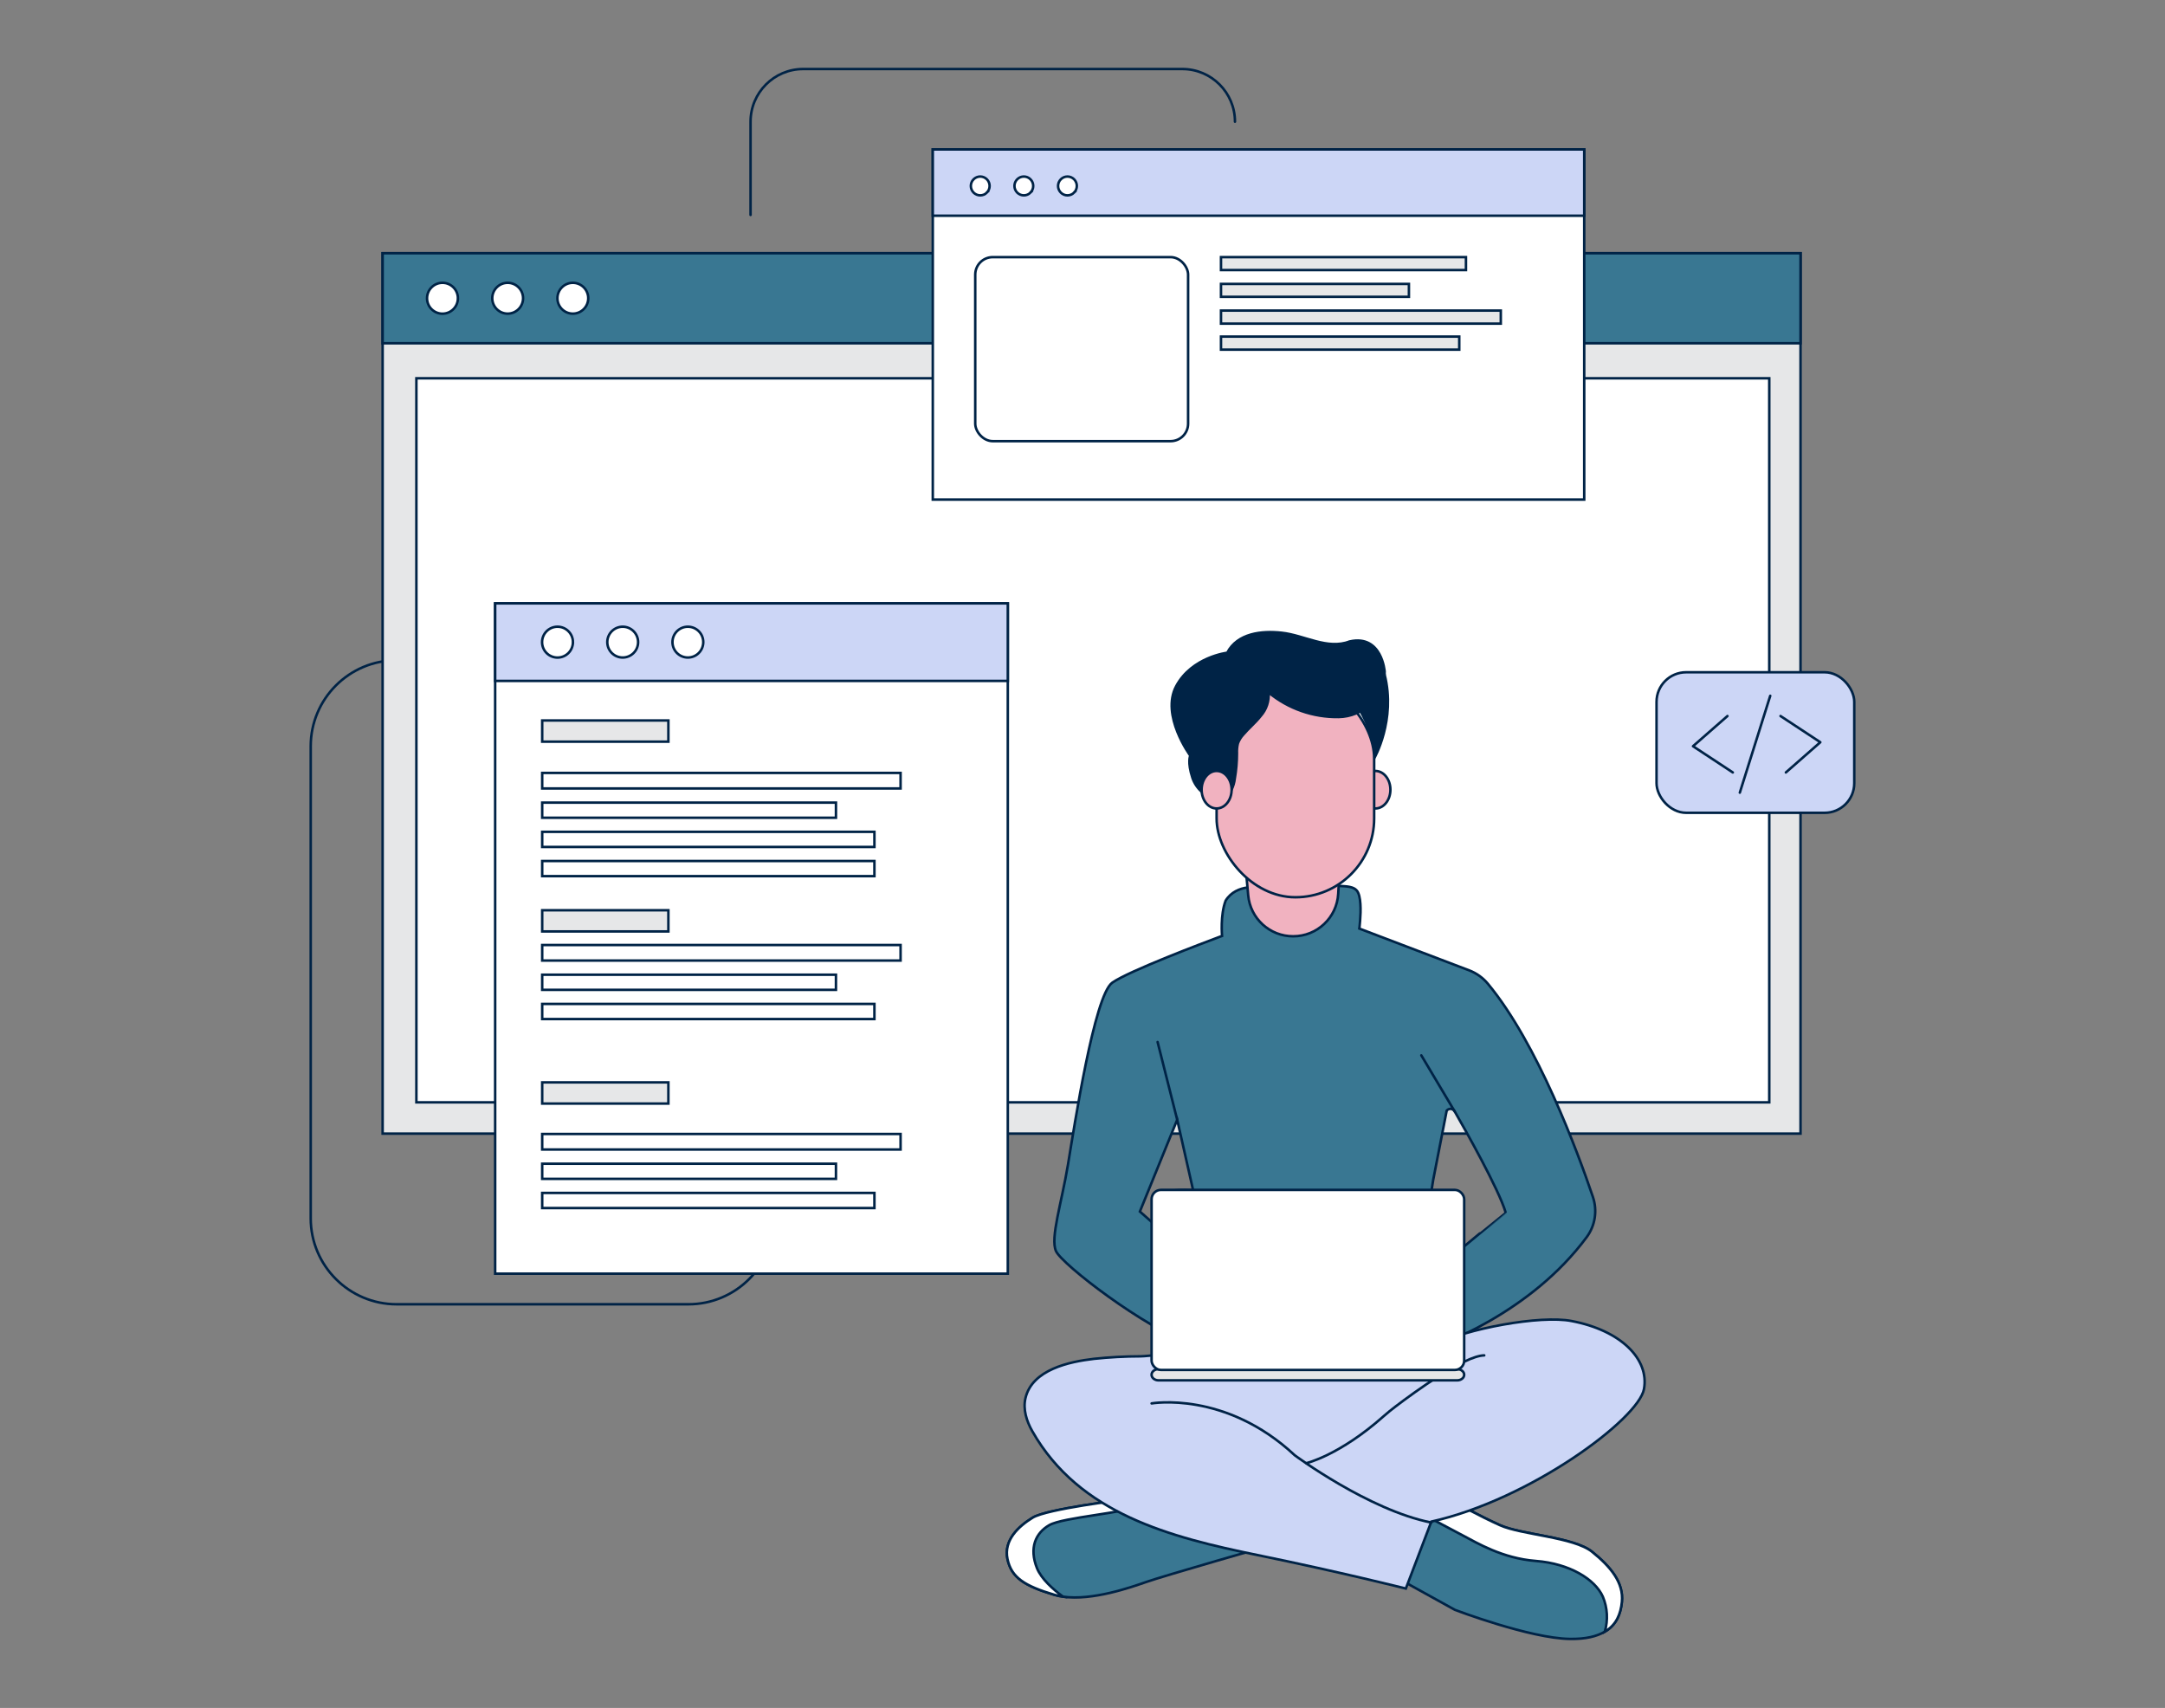 <?xml version="1.0" encoding="UTF-8"?>
<svg xmlns="http://www.w3.org/2000/svg" id="a" width="865.76" height="682.89" viewBox="0 0 865.76 682.89">
  <rect x="0" y="0" width="865.76" height="682.89" fill="#808080" stroke="none"/>
  <path d="M648.57,640.52c-.47,4.7-2.12,9.11-6.82,11.88-3.14,1.85-7.59,3-14,2.89-15.94-.21-45.93-11.61-45.93-11.61l-28.07-15.52,14.6-23.1,4-6.27,10.32,2.32s8.55,4.84,17.14,8.7,29.47,4.71,36.82,10.62,12.74,12.34,11.94,20.09Z" fill="#397792" stroke="#002346" stroke-miterlimit="10"></path>
  <path d="M648.57,640.52c-.47,4.7-2.12,9.11-6.82,11.88,1.35-4.62,1.07-9.56-.79-14-3.13-7-13.34-13.25-26.77-14.28s-23.69-7.31-29.07-10.12c-4.2-2.18-13.06-6.94-16.75-8.92l4-6.27,10.32,2.32s8.55,4.84,17.14,8.7,29.47,4.71,36.82,10.62,12.72,12.32,11.92,20.07Z" fill="#fff" stroke="#002346" stroke-miterlimit="10"></path>
  <g id="b">
    <path d="M167.14,264h-8.5c-18.99,0-34.39,15.4-34.39,34.39h0v188.71c0,18.99,15.4,34.39,34.39,34.39h116.61c18.99,0,34.39-15.4,34.39-34.39h0" fill="none" stroke="#002346" stroke-linecap="round" stroke-linejoin="round"></path>
    <path d="M300.14,85.94V48.66c0-11.61,9.39-21.03,21-21.06h151.65c11.63,0,21.06,9.43,21.06,21.06h0" fill="none" stroke="#002346" stroke-linecap="round" stroke-linejoin="round"></path>
  </g>
  <rect x="153.01" y="101.25" width="567" height="352" fill="#e6e7e8" stroke="#002346" stroke-miterlimit="10"></rect>
  <rect x="153.01" y="101.25" width="567" height="36" fill="#397792" stroke="#002346" stroke-miterlimit="10"></rect>
  <rect x="166.51" y="151.25" width="541" height="289.5" fill="#fff" stroke="#002346" stroke-miterlimit="10"></rect>
  <g>
    <path d="M183.11,119.24c0,3.41-2.75,6.17-6.16,6.18-3.41,0-6.17-2.75-6.18-6.16,0-3.41,2.75-6.17,6.16-6.18,0,0,.01,0,.02,0,3.4,0,6.16,2.76,6.16,6.16h0Z" fill="#fff" stroke="#002346" stroke-miterlimit="10"></path>
    <path d="M209.17,119.24c0,3.4-2.76,6.16-6.16,6.16-3.4,0-6.16-2.76-6.16-6.16,0-3.4,2.76-6.16,6.16-6.16s6.16,2.76,6.16,6.16h0Z" fill="#fff" stroke="#002346" stroke-miterlimit="10"></path>
    <circle cx="229.07" cy="119.24" r="6.16" fill="#fff" stroke="#002346" stroke-miterlimit="10"></circle>
  </g>
  <rect x="198.01" y="241.25" width="205" height="268" fill="#fff" stroke="#002346" stroke-miterlimit="10"></rect>
  <rect x="198.01" y="241.25" width="205" height="31" fill="#ccd6f6" stroke="#002346" stroke-miterlimit="10"></rect>
  <rect x="216.82" y="288.07" width="50.46" height="8.47" fill="#e6e7e8" stroke="#002346" stroke-miterlimit="10"></rect>
  <rect x="216.82" y="363.95" width="50.46" height="8.47" fill="#e6e7e8" stroke="#002346" stroke-miterlimit="10"></rect>
  <rect x="216.82" y="432.77" width="50.46" height="8.47" fill="#e6e7e8" stroke="#002346" stroke-miterlimit="10"></rect>
  <rect x="216.82" y="309.04" width="143.31" height="6.21" fill="#fff" stroke="#002346" stroke-miterlimit="10"></rect>
  <rect x="216.82" y="320.91" width="117.47" height="6.05" fill="#fff" stroke="#002346" stroke-miterlimit="10"></rect>
  <rect x="216.82" y="332.59" width="132.85" height="6.05" fill="#fff" stroke="#002346" stroke-miterlimit="10"></rect>
  <rect x="216.82" y="344.26" width="132.85" height="6.05" fill="#fff" stroke="#002346" stroke-miterlimit="10"></rect>
  <rect x="216.82" y="377.85" width="143.31" height="6.21" fill="#fff" stroke="#002346" stroke-miterlimit="10"></rect>
  <rect x="216.82" y="389.72" width="117.47" height="6.05" fill="#fff" stroke="#002346" stroke-miterlimit="10"></rect>
  <rect x="216.82" y="401.4" width="132.85" height="6.05" fill="#fff" stroke="#002346" stroke-miterlimit="10"></rect>
  <rect x="216.82" y="453.4" width="143.31" height="6.21" fill="#fff" stroke="#002346" stroke-miterlimit="10"></rect>
  <rect x="216.82" y="465.29" width="117.47" height="6.05" fill="#fff" stroke="#002346" stroke-miterlimit="10"></rect>
  <rect x="216.82" y="476.97" width="132.85" height="6.05" fill="#fff" stroke="#002346" stroke-miterlimit="10"></rect>
  <rect x="373.01" y="59.75" width="260.5" height="140" fill="#fff" stroke="#002346" stroke-miterlimit="10"></rect>
  <rect x="662.43" y="268.79" width="79.07" height="56.19" rx="11.84" ry="11.84" fill="#ccd6f6" stroke="#002346" stroke-miterlimit="10"></rect>
  <path d="M510.05,617.29s-45.47,13-51.83,15.29c-5.77,2-21.42,7.53-33.16,5.82-1.13-.16-2.26-.4-3.36-.72-11.9-3.55-17.25-6.86-18.82-14.34s4.36-13,10.07-16.52,36.67-7.22,36.67-7.22l7.48,2.2h0l52.95,15.49Z" fill="#397792" stroke="#002346" stroke-miterlimit="10"></path>
  <path d="M425.06,638.39c-1.13-.16-2.26-.4-3.36-.72-11.9-3.55-17.25-6.86-18.82-14.34s4.36-13,10.07-16.52,36.67-7.22,36.67-7.22l7.48,2.2c-6.78,3.13-32,4.84-37.5,8s-8.15,9.13-4.91,17.25c1.74,4.25,6.39,8.41,10.37,11.35Z" fill="#fff" stroke="#002346" stroke-miterlimit="10"></path>
  <path d="M595.01,393.36c-1.99-2.4-4.56-4.26-7.48-5.37l-43.35-16.49-.6-.23s.17-1.26,.31-3.14c.3-3.79,.46-10-1.33-12.06-2.65-3.13-10.15-.5-17.47-3.86s-20.86,2.65-20.86,2.65c0,0-9.78-1.8-14.11,5.26-2.19,5.69-1.44,14.11-1.44,14.11l-.9,.32c-5.66,2.11-36.45,13.7-43,18.36-7.2,5.1-15.17,57.42-17.72,72.79s-7.11,29.22-4.8,34.5,35.39,30.77,54.43,37.34,86.55,4.7,86.55,4.7c0,0,1.09-.29,3-.92,10.55-3.39,45.96-16.59,68.24-46.65,3.43-4.63,4.35-10.66,2.5-16.11-6.12-18.12-22.11-61.25-41.97-85.2Zm-131.67,84.21c-3.5,2.48-1.57,12.07-1.57,12.07l-5.94-5.23,14.92-36.71,6.37,28.22s-10.29-.79-13.78,1.67v-.02Zm119.43,23.32c-1.65,.84,4.7-16.8,1.69-20.8s-12.09-3.62-12.09-3.62l.77-4.81,5.38-27.6h0c.87-1.03,2.51-.89,3.18,.29,4.36,7.6,17.63,31.12,20.39,40.42,0,.05-20.16,16.14-19.32,16.14v-.02Z" fill="#397792" stroke="#002346" stroke-miterlimit="10"></path>
  <path d="M572.37,608.39l-10.19,26.76s-26-6.56-59.29-13.38c-34.83-7.14-71.2-16.37-90.06-49.48-2.29-4-3.83-8.79-2.75-13.31,2.72-11.43,17.6-14.54,27.4-15.68,6.16-.65,12.35-.99,18.55-1,3.14,0,13.56-1.71,16.09,.16,3.79,2.77,7.84,5.17,12.09,7.17,5.57,2.36,86.83-2.12,86.83-2.12,1.41-3.08,2.28-6.39,2.55-9.77,12.79-6.49,42.34-12,54.89-9.55,19.65,3.73,31.11,15.2,28.93,27.2s-45.58,44.23-85.04,53Z" fill="#ccd6f6" stroke="#002346" stroke-miterlimit="10"></path>
  <path d="M522.38,585.02s13.21-3.05,31-18.84c1.49-1.32,3.04-2.57,4.63-3.78,7.66-5.82,27.55-20.35,35.52-20.48" fill="none" stroke="#002346" stroke-linecap="round" stroke-linejoin="round"></path>
  <path d="M497.77,342.95l1.37,15c.83,9.31,8.65,16.44,18,16.4h0c9.56,.01,17.47-7.45,18-17l.76-13.38-38.13-1.02Z" fill="#f1b2c0" stroke="#002346" stroke-miterlimit="10"></path>
  <ellipse cx="550.01" cy="315.75" rx="6" ry="7.5" fill="#f1b2c0" stroke="#002346" stroke-miterlimit="10"></ellipse>
  <path d="M549.51,303.25s8.82-15.27,4.16-33.64l-17.76,4.37s13.1,11.26,13.6,29.26Z" fill="#002346" stroke="#002346" stroke-miterlimit="10"></path>
  <rect x="486.51" y="271.75" width="63" height="87" rx="31.5" ry="31.5" fill="#f1b2c0" stroke="#002346" stroke-miterlimit="10"></rect>
  <path d="M539.81,256.46c-9.15,3.45-18.1-2.48-27.34-3.47-7.84-.86-17.61,.13-21.72,8,0,0-14.11,1.67-20.38,13.33s5.6,27.81,5.6,27.81c0,0-1.21,2.55,.85,8.82,1.46,4.43,5.23,7.71,9.8,8.64h0c1.99-.31,3.8-1.29,5.15-2.76,.31-.34,.56-.73,.75-1.14,.66-1.38,1.09-2.86,1.26-4.39,.58-3.34,.87-6.71,.87-10.1-.07-1.32,.06-2.65,.36-3.94,.47-1.3,1.2-2.49,2.14-3.5,2.21-2.6,4.89-4.79,7-7.49,2.29-2.57,3.42-5.98,3.13-9.41,7.94,6.55,17.9,9.99,28.04,9.83,9.57-.15,17.69-7.52,18.34-17.08,.02-.35,.04-.72,.05-1.09,0,0-1.09-14.86-13.9-12.07Z" fill="#002346" stroke="#002346" stroke-miterlimit="10"></path>
  <ellipse cx="486.51" cy="315.75" rx="6" ry="7.5" fill="#f1b2c0" stroke="#002346" stroke-miterlimit="10"></ellipse>
  <line x1="470.75" y1="447.71" x2="462.91" y2="416.63" fill="none" stroke="#002346" stroke-linecap="round" stroke-linejoin="round"></line>
  <line x1="581.7" y1="444.35" x2="568.37" y2="421.97" fill="none" stroke="#002346" stroke-linecap="round" stroke-linejoin="round"></line>
  <path d="M582.71,551.91h-119.41c-1.54,0-2.8-1-2.8-2.24h0c0-1.24,1.25-2.24,2.8-2.24h119.41c1.54,0,2.8,1,2.8,2.24h0c0,1.24-1.25,2.24-2.8,2.24Z" fill="#e6e7e8" stroke="#002346" stroke-miterlimit="10"></path>
  <rect x="460.51" y="475.75" width="125" height="72" rx="3.74" ry="3.74" fill="#fff" stroke="#002346" stroke-miterlimit="10"></rect>
  <path d="M460.51,561.13s29.44-5.2,57.22,20.71c0,0,29.52,21.95,54.65,26.93" fill="none" stroke="#002346" stroke-linecap="round" stroke-linejoin="round"></path>
  <g>
    <path d="M229.11,256.74c0,3.41-2.75,6.17-6.16,6.18-3.41,0-6.17-2.75-6.18-6.16,0-3.41,2.75-6.17,6.16-6.18,0,0,.01,0,.02,0,3.4,0,6.16,2.76,6.16,6.16h0Z" fill="#fff" stroke="#002346" stroke-miterlimit="10"></path>
    <path d="M255.17,256.74c0,3.4-2.76,6.16-6.16,6.16-3.4,0-6.16-2.76-6.16-6.16,0-3.4,2.76-6.16,6.16-6.16s6.16,2.76,6.16,6.16h0Z" fill="#fff" stroke="#002346" stroke-miterlimit="10"></path>
    <circle cx="275.07" cy="256.74" r="6.16" fill="#fff" stroke="#002346" stroke-miterlimit="10"></circle>
  </g>
  <g>
    <line x1="695.73" y1="316.93" x2="707.9" y2="278.21" fill="none" stroke="#002346" stroke-linecap="round" stroke-linejoin="round"></line>
    <polyline points="712.01 286.29 727.93 296.77 714.15 308.85" fill="none" stroke="#002346" stroke-linecap="round" stroke-linejoin="round"></polyline>
    <polyline points="692.93 308.85 677.01 298.36 690.79 286.29" fill="none" stroke="#002346" stroke-linecap="round" stroke-linejoin="round"></polyline>
  </g>
  <rect x="373.01" y="59.75" width="260.5" height="26.5" fill="#ccd6f6" stroke="#002346" stroke-miterlimit="10"></rect>
  <path d="M394.65,77.01c-1.47,1.47-3.85,1.47-5.32,0s-1.47-3.85,0-5.32c1.47-1.47,3.85-1.47,5.31,0h0c1.46,1.47,1.46,3.85,0,5.32Z" fill="#fff" stroke="#002346" stroke-miterlimit="10"></path>
  <path d="M412.09,77.01c-1.47,1.47-3.85,1.47-5.32,0s-1.47-3.85,0-5.32c1.47-1.47,3.85-1.47,5.31,0h0c1.46,1.47,1.46,3.85,0,5.32Z" fill="#fff" stroke="#002346" stroke-miterlimit="10"></path>
  <path d="M429.53,77.01c-1.47,1.47-3.85,1.47-5.32,0s-1.47-3.85,0-5.32c1.47-1.47,3.85-1.47,5.31,0h0c1.46,1.47,1.46,3.85,0,5.32Z" fill="#fff" stroke="#002346" stroke-miterlimit="10"></path>
  <rect x="389.99" y="102.81" width="85.12" height="73.58" rx="6.99" ry="6.99" fill="none" stroke="#002346" stroke-linecap="round" stroke-linejoin="round"></rect>
  <rect x="488.26" y="102.81" width="97.96" height="5.17" fill="#e6e7e8" stroke="#002346" stroke-miterlimit="10"></rect>
  <rect x="488.26" y="113.52" width="75.15" height="5.16" fill="#e6e7e8" stroke="#002346" stroke-miterlimit="10"></rect>
  <rect x="488.26" y="124.18" width="111.89" height="5.22" fill="#e6e7e8" stroke="#002346" stroke-miterlimit="10"></rect>
  <rect x="488.26" y="134.58" width="95.28" height="5.22" fill="#e6e7e8" stroke="#002346" stroke-miterlimit="10"></rect>
</svg>
